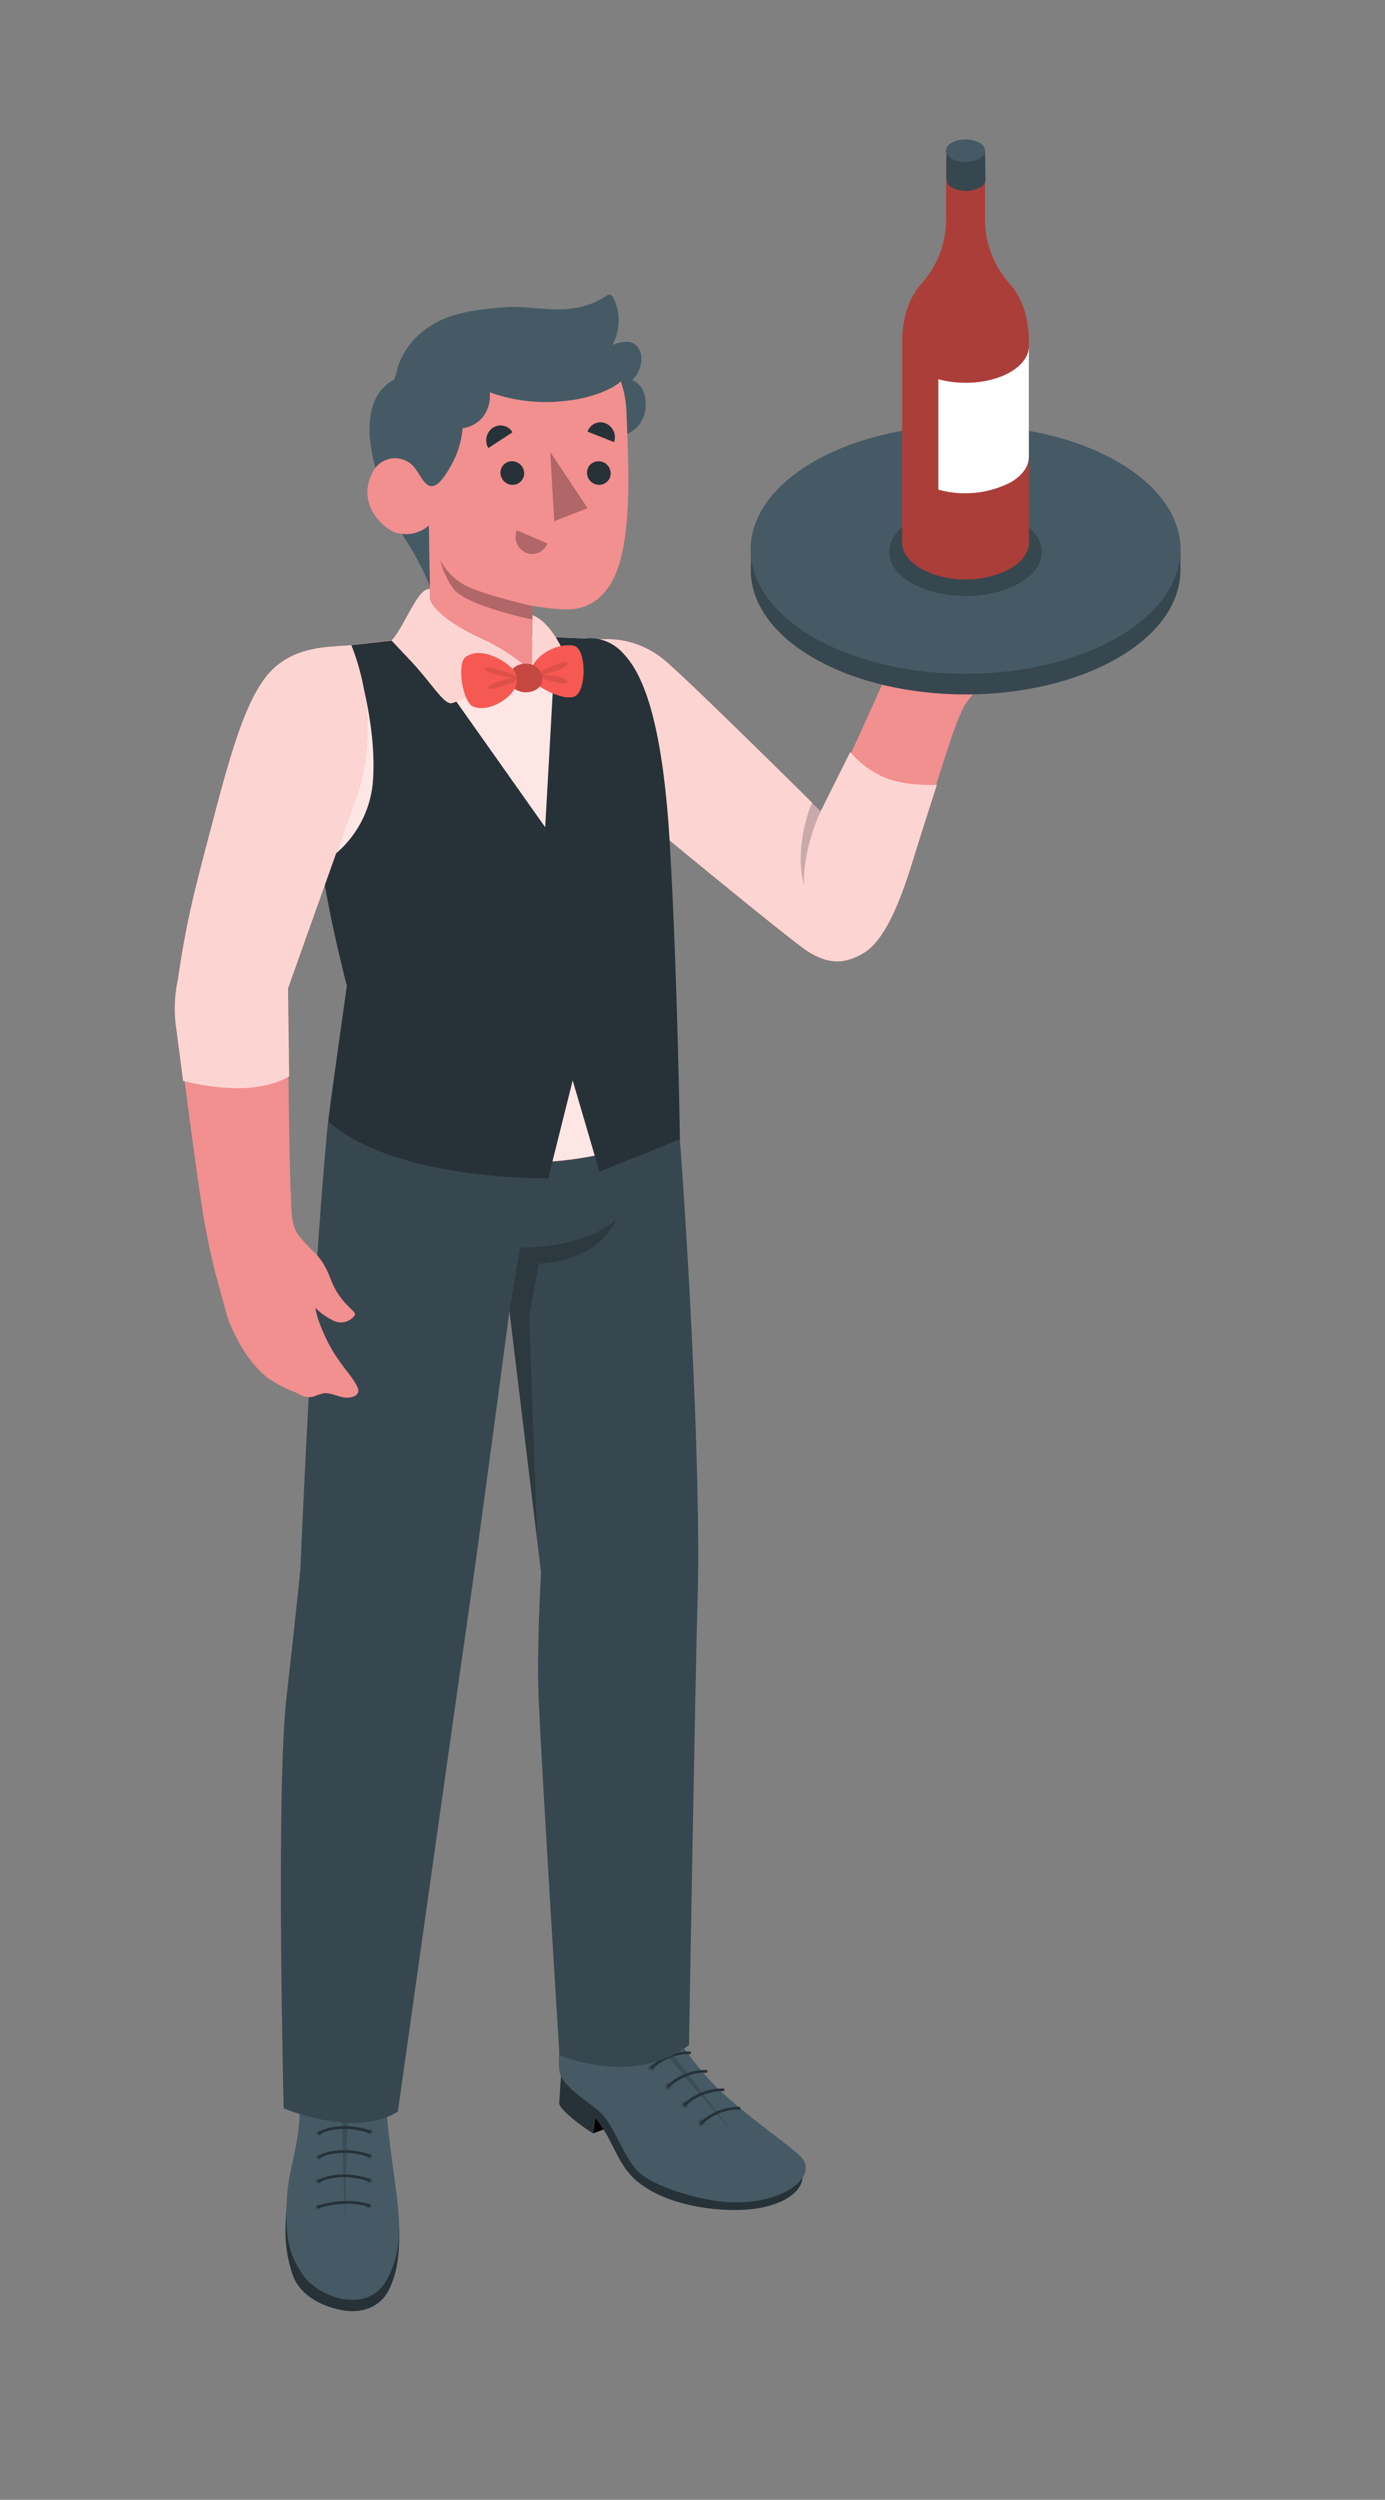 <svg viewBox="0 0 239.735 432.45" xmlns="http://www.w3.org/2000/svg">
  <rect x="0" y="0" width="239.735" height="432.45" fill="#808080" stroke="none"/>
  <defs></defs>
  <g id="freepik--character-1--inject-33">
    <g id="freepik--Chartacter--inject-33">
      <g id="freepik--bottom--inject-33">
        <polygon points="102.69 369.04 108.17 367.01 106.4 363.3 103.02 366.42 102.69 369.04"></polygon>
        <path d="M97.1,359.15s-.24,3.56-.3,4.68,4.71,4.63,5.89,5.21l.33-2.63a20.6,20.6,0,0,1,2.72,4.27c.91,1.6,2.06,4.63,4.58,6.7,3.74,3.08,9.58,4.67,15.55,4.91s9.39-1.19,11.09-2.48,2.25-2.8,1.84-4.31S97.1,359.15,97.1,359.15Z" style="fill:#263238"></path>
        <path d="M113.12,347.09l.09-2.06c1.1,0,1.21,3,2.81,5.59a53.37,53.37,0,0,0,8.34,10.79c6,5.55,11.4,9,14.09,11.54,3.6,3.34-2.78,8.58-12.52,8-4.83-.3-13.41-2.78-15.81-5.65s-3.85-7.33-5.77-9.41-6.06-4.2-7.25-6.73c-.66-1.39-.29-4.62.12-7.36.37-2.52.47-6.38,1.89-6.06l.09,1.3c.58,1.1,1.91,2.93,5.81,3.61C107,351,112.76,351.18,113.12,347.09Z" style="fill:#455a64"></path>
        <path d="M108.14,350.76c1.86-.15,3.86-.76,4.65-2.43l0-.06a4.72,4.72,0,0,0,1.23,4c1.73,2.05,12.66,16.48,12.66,16.48s-10.18-11.91-12.13-14.16c-2.89-3.31-3.81-3.7-6.46-3.81Z" style="opacity:0.15"></path>
        <path d="M110.55,354.58a.6.6,0,0,1-1.19-.14.6.6,0,0,1,1.19.14Z" style="opacity:0.15"></path>
        <path d="M113.41,357.77a.6.6,0,0,1-.67.52.59.59,0,0,1-.52-.66.6.6,0,0,1,1.19.14Z" style="opacity:0.15"></path>
        <path d="M116.26,361a.59.59,0,0,1-.66.53.6.6,0,0,1,.14-1.19A.59.59,0,0,1,116.26,361Z" style="opacity:0.15"></path>
        <path d="M119.12,364.16a.6.6,0,0,1-.66.52.59.59,0,1,1,.66-.52Z" style="opacity:0.15"></path>
        <path d="M122,367.35a.59.59,0,1,1-.52-.66A.6.6,0,0,1,122,367.35Z" style="opacity:0.15"></path>
        <path d="M109.94,354.75a.33.33,0,0,1-.16-.07.24.24,0,0,1,0-.34,9.77,9.77,0,0,1,6.75-2.63h0a.24.24,0,0,1,.22.25.25.25,0,0,1-.25.23c-3.54-.23-6.36,2.46-6.39,2.49A.26.26,0,0,1,109.94,354.75Z" style="fill:#263238"></path>
        <path d="M112.79,357.93a.23.23,0,0,1-.15-.07.24.24,0,0,1,0-.34,9.77,9.77,0,0,1,6.75-2.63h0a.24.24,0,0,1,.22.26.24.24,0,0,1-.25.22c-3.54-.22-6.36,2.47-6.39,2.49A.23.23,0,0,1,112.79,357.93Z" style="fill:#263238"></path>
        <path d="M115.65,361.13a.19.19,0,0,1-.15-.07.25.25,0,0,1,0-.34,9.92,9.92,0,0,1,6.75-2.63h0a.25.25,0,0,1,.22.26.24.24,0,0,1-.26.22c-3.53-.22-6.35,2.47-6.38,2.5A.22.22,0,0,1,115.65,361.13Z" style="fill:#263238"></path>
        <path d="M118.51,364.33a.26.26,0,0,1-.15-.07.25.25,0,0,1,0-.34,9.77,9.77,0,0,1,6.75-2.63h0a.24.24,0,1,1,0,.47,9.45,9.45,0,0,0-6.38,2.5A.28.28,0,0,1,118.51,364.33Z" style="fill:#263238"></path>
        <path d="M121.37,367.52a.21.21,0,0,1-.15-.07.24.24,0,0,1,0-.34,9.77,9.77,0,0,1,6.75-2.63h0a.24.24,0,0,1,.22.25.23.23,0,0,1-.25.23c-3.53-.23-6.36,2.47-6.39,2.49A.22.22,0,0,1,121.37,367.52Z" style="fill:#263238"></path>
        <path d="M69.08,385.22c.14,4.77-.33,8-1.77,10.92s-4.54,4.09-7.83,3.55-7.6-2.35-8.89-6.36-1.34-6.84-1-11.31Z" style="fill:#263238"></path>
        <path d="M53.25,352c-1.32.22-1.15,6.63-1.35,13.08-.22,6.92-2,9.93-2.26,15.6-.27,6.48.32,9.32,2.9,13s10.87,6.78,14.3.88c2.8-4.8,2.49-9.83,1.64-16.21-.88-6.59-1.56-11.22-1.73-16.26-.16-4.82-.24-9.5-1.44-9.94,0,.72,0,1.62-.06,2.32,0,.54.07,3.15-.67,3.24a9.92,9.92,0,0,1-.18-1.81,2.15,2.15,0,0,0-.5-1.52,2.46,2.46,0,0,0-1.53-.52,38,38,0,0,0-4-.27c-.67,0-1.34,0-2,.09a5.51,5.51,0,0,0-1.66.39,1.19,1.19,0,0,0-.66.71,2,2,0,0,0,0,.74,5.37,5.37,0,0,1-.05,1.33c0,.2-.15.44-.34.41s-.24-.21-.25-.37c-.07-.77,0-1.34-.07-2.25,0-.41,0-1,0-1.4S53.26,352.37,53.25,352Z" style="fill:#455a64"></path>
        <path d="M54.64,381.8a.47.47,0,0,0,.46.47.48.48,0,0,0,.48-.46.47.47,0,0,0-.46-.47A.48.48,0,0,0,54.64,381.8Z" style="opacity:0.15"></path>
        <path d="M54.7,377.34a.47.47,0,0,0,.46.47.46.46,0,0,0,.47-.46.47.47,0,1,0-.93,0Z" style="opacity:0.15"></path>
        <path d="M54.75,373.13a.48.48,0,0,0,.46.47.47.47,0,0,0,.47-.46.45.45,0,0,0-.45-.47A.47.47,0,0,0,54.75,373.13Z" style="opacity:0.15"></path>
        <path d="M54.81,369a.45.45,0,0,0,.46.47.47.47,0,0,0,.47-.46.48.48,0,0,0-.46-.47A.47.47,0,0,0,54.81,369Z" style="opacity:0.15"></path>
        <path d="M63.56,368.77a.45.45,0,0,0,.46.47.47.47,0,0,0,.47-.46.47.47,0,0,0-.46-.47A.46.46,0,0,0,63.56,368.77Z" style="opacity:0.15"></path>
        <path d="M63.5,373a.47.47,0,0,0,.46.47.46.46,0,0,0,.47-.46.45.45,0,0,0-.46-.47A.47.47,0,0,0,63.5,373Z" style="opacity:0.15"></path>
        <path d="M63.45,377.16a.46.46,0,0,0,.46.47.45.45,0,0,0,.47-.46.47.47,0,0,0-.46-.47A.46.46,0,0,0,63.45,377.16Z" style="opacity:0.15"></path>
        <path d="M63.39,381.63a.47.47,0,0,0,.46.47.46.46,0,0,0,.47-.46.45.45,0,0,0-.45-.47A.47.47,0,0,0,63.39,381.63Z" style="opacity:0.15"></path>
        <polygon points="59.67 384.06 60.53 352.87 58.81 352.99 59.67 384.06" style="opacity:0.15"></polygon>
        <path d="M55.11,382h.07c3-.95,6.46-1,8.59-.21a.24.24,0,0,0,.31-.13.23.23,0,0,0-.14-.31c-2.26-.87-5.76-.79-8.9.2a.24.24,0,0,0-.16.3A.25.25,0,0,0,55.11,382Z" style="fill:#263238"></path>
        <path d="M55.17,377.58a.2.2,0,0,0,.11,0c2.25-1.32,6.11-1.13,8.55-.19a.24.24,0,1,0,.17-.44c-2.55-1-6.59-1.17-9,.22a.23.23,0,0,0-.09.32A.24.24,0,0,0,55.17,377.58Z" style="fill:#263238"></path>
        <path d="M55.22,373.37a.27.27,0,0,0,.12,0c2.24-1.32,6.1-1.13,8.54-.19a.24.24,0,0,0,.31-.14.22.22,0,0,0-.14-.3c-2.54-1-6.58-1.17-8.95.22a.23.23,0,0,0-.08.32A.22.22,0,0,0,55.22,373.37Z" style="fill:#263238"></path>
        <path d="M55.27,369.22a.28.28,0,0,0,.12,0c2.24-1.31,6.11-1.12,8.55-.18a.23.23,0,0,0,.3-.14.24.24,0,0,0-.13-.31c-2.55-1-6.59-1.16-9,.23a.23.23,0,0,0-.08.32A.24.24,0,0,0,55.27,369.22Z" style="fill:#263238"></path>
        <path d="M63.74,171.81c-2.84,5.63-6.43,16.49-7.11,23.75C53.85,225.44,52,271.42,52,271.42c-.32,3.12-.86,8.57-2.42,22.31-1.84,16.23-.48,71-.48,71s12.47,5.27,19.77.55c0,0,10.52-74.59,12.85-90.72,2-14.08,6.46-47.74,6.46-47.74L93.65,272s-.73,12.68-.45,20.88c.33,9.55,3.64,62.64,3.64,62.64s12.8,5.52,22.42-1.73c0,0,1.12-65.18,1.48-76.66.71-22.51-2-69.88-4.16-93.67Z" style="fill:#37474f"></path>
        <path d="M88.2,226.82l1.81-11s10.84.29,16.61-4.8c0,0-2.32,6.86-13.34,7.59l-1.69,9.15L93,266.59Z" style="opacity:0.2"></path>
      </g>
      <g id="freepik--top--inject-33">
        <g id="freepik--arm--inject-33">
          <path d="M152.23,119.64c.74-1.4.7-5.12.87-8.09s.78-6.15.27-8.13c-.62-2.44-1.27-4.41,1.38-3.13s3.34,5.25,4,7.21c.39,1.11.72,2.1,1.82,1.23a29.72,29.72,0,0,0,4.73-6.11c1.42-2.37,1.49-5.09,2.61-6.31s1.48-1,1.74-.69.67,3.5-.14,6.46-2.66,4.94-2.25,5.14a1.15,1.15,0,0,0,.75,0c.59-.13,2.7-3.84,4-6.08,1.51-2.67,2.55-5.19,3.57-6s2.26-1,2.21-.11a31.24,31.24,0,0,1-1.86,6.34c-.76,1.68-4.16,6-3.75,6.27a.91.91,0,0,0,.82-.08c1-.65,2.49-3.08,3.65-4.42,1.46-1.68,2.51-3.32,3.4-4.17,1.28-1.24,1.91-.18,1.83.34-.4,2.38-2.8,6.36-4.81,8.78-1.67,2-1.33,2.88-.81,3.06s-6.77,4.17-6.77,4.17Z" style="fill:#b16668"></path>
          <path d="M184,103.47c-2,.47-5.42,6.11-8.62,7.46-3.7,1-11.75.14-16.15,2s-5.35,2.66-7,6.54c-2.11,4.52-6.19,14.06-10.14,21.36h0S121,120.1,117.25,116.56s-8.83-6.28-13.6-5.72l7.58,29.6s14,11.69,24.55,20.74c8.85,7.62,14,5.68,18-2.25a25.9,25.9,0,0,0,1.08-2.37c3.85-9.53,8.89-26.57,10.31-30.34s1.91-4.73,3.62-6.47c1.93-2,8.22-3.86,10-5.35s3.44-4,5.28-6.81c1-1.56,1.93-2.66,2-3.57C186,103.46,184.91,103.27,184,103.47Z" style="fill:#f28f8f"></path>
          <path d="M142.09,140.79a42.43,42.43,0,0,0-3.52,12.59s-1.47-4.65,2-14.19Z" style="fill:#f28f8f"></path>
          <path d="M103.82,110.61A15.52,15.52,0,0,1,115,114.19c4.12,3.39,27.06,26.14,27.06,26.14l5.11-10.23a16.44,16.44,0,0,0,6,4.42c3.71,1.53,9,1.24,9,1.24s-2.44,7.56-4.06,12.8-4.39,13.67-8.46,16.21-6.94,1.51-9.55,0-28.59-23-28.59-23Z" style="fill:#F55951"></path>
          <path d="M103.82,110.61A15.52,15.52,0,0,1,115,114.19c4.12,3.39,27.06,26.14,27.06,26.14l5.11-10.23a16.44,16.44,0,0,0,6,4.42c3.71,1.53,9,1.24,9,1.24s-2.44,7.56-4.06,12.8-4.39,13.67-8.46,16.21-6.94,1.51-9.55,0-28.59-23-28.59-23Z" style="fill:#fff;opacity:0.75"></path>
          <path d="M142.09,140.33c-1.62,3.16-3.33,9.57-2.85,12.9-1.74-5.5.47-12.68,1.38-14.44Z" style="opacity:0.2"></path>
        </g>
        <path d="M204.32,95.08h0c0-5.49-3.61-11-10.87-15.18-14.53-8.39-38.09-8.39-52.62,0-7.61,4.39-11.22,10.22-10.85,16v1.94c-.37,5.76,3.24,11.59,10.85,16,14.53,8.39,38.09,8.39,52.62,0,7.26-4.19,10.87-9.69,10.87-15.18h0Z" style="fill:#37474f"></path>
        <ellipse cx="167.13" cy="95.08" rx="37.2" ry="21.48" style="fill:#455a64"></ellipse>
        <path id="freepik--shadow--inject-33" d="M157.79,100.87c-5.16-3-5.16-7.81,0-10.79s13.52-3,18.68,0,5.17,7.81,0,10.79S163,103.85,157.79,100.87Z" style="fill:#37474f"></path>
        <g id="freepik--wine-bottle--inject-33">
          <g id="freepik--wine-bottle--inject-33">
            <path d="M170.5,37.79V27.4l-3.37.13-3.36-.13V37.79a16.77,16.77,0,0,1-4.25,11.26c-1.69,1.89-3.27,4.93-3.35,9.77V93.87h0c0,2.36,2.32,4.76,6.89,5.88a17.28,17.28,0,0,0,8.15,0c4.56-1.12,6.86-3.52,6.88-5.88h0V58.82c-.08-4.84-1.66-7.88-3.35-9.77A16.76,16.76,0,0,1,170.5,37.79Z" style="fill:#F55951"></path>
            <path d="M170.5,37.79V27.4l-3.37.13-3.36-.13V37.79a16.77,16.77,0,0,1-4.25,11.26c-1.69,1.89-3.27,4.93-3.35,9.77V93.87h0c0,2.36,2.32,4.76,6.89,5.88a17.28,17.28,0,0,0,8.15,0c4.56-1.12,6.86-3.52,6.88-5.88h0V58.82c-.08-4.84-1.66-7.88-3.35-9.77A16.76,16.76,0,0,1,170.5,37.79Z" style="opacity:0.3"></path>
            <path d="M170.5,26.25s0-.06,0-.09a1.64,1.64,0,0,0-1-1.45,5.25,5.25,0,0,0-4.76,0,1.94,1.94,0,0,0-.87.89.47.47,0,0,0,0,.1s0,.05,0,.07a.79.79,0,0,0-.05.22v5.09a1.67,1.67,0,0,0,1,1.39,5.25,5.25,0,0,0,4.76,0,1.77,1.77,0,0,0,1-1.17.21.21,0,0,0,0-.11Z" style="fill:#37474f"></path>
            <path d="M169.51,27.46a5.25,5.25,0,0,1-4.76,0c-1.32-.76-1.32-2,0-2.75a5.25,5.25,0,0,1,4.76,0C170.83,25.47,170.83,26.7,169.51,27.46Z" style="fill:#455a64"></path>
            <path d="M178.09,59.9V79c0,1.63-1.07,3.25-3.21,4.47a17.3,17.3,0,0,1-12.46,1.23V65.6c4.07,1.13,9.09.72,12.46-1.23C177,63.14,178.09,61.51,178.09,59.9Z" style="fill:#fff"></path>
          </g>
        </g>
        <g id="freepik--Chest--inject-33">
          <path d="M79.81,109.63c-5.56.47-18.19,1.71-22.59,2.52-3.83,1.52-2.88,4.17-3,8.77-.58,15.8,6.31,49.61,6.31,49.61l-3.36,22c7.54,7.71,41.48,13.85,60,1.91,0,0-.27-38.4-3.49-61-2.31-16.14-6.42-22.71-12.3-23Z" style="fill:#F55951"></path>
          <path d="M79.81,109.63c-5.56.47-18.19,1.71-22.59,2.52-3.83,1.52-2.88,4.17-3,8.77-.58,15.8,6.31,49.61,6.31,49.61l-3.36,22c7.54,7.71,41.48,13.85,60,1.91,0,0-.27-38.4-3.49-61-2.31-16.14-6.42-22.71-12.3-23Z" style="fill:#fff;opacity:0.85"></path>
          <path d="M71.26,110.43l23.11,32.68,1.84-32.86,5.14.2a7.64,7.64,0,0,1,6.47,2.53c3.1,3.18,6.8,10.49,8.12,33s1.75,51.12,1.75,51.12l-13.93,5.58-4.63-15.77L94.9,203.83s-26.45.51-38.08-9.85c0-.66,3.22-23.45,3.22-23.45s-3-11.3-4.39-21.11a18.26,18.26,0,0,0,8.95-15.07c.57-10.8-3.79-22.74-3.79-22.74Z" style="fill:#263238"></path>
          <path d="M68.17,65.72l.07-.12a13.79,13.79,0,0,0,.62-2.16,13.85,13.85,0,0,1,3.28-5.21A16,16,0,0,1,79,54.42a25.9,25.9,0,0,1,4.12-.82,50.06,50.06,0,0,1,5-.49C92,53,96,54,99.89,53.22a13.31,13.31,0,0,0,5-2,1.17,1.17,0,0,1,.6-.25c.36,0,.6.36.76.69a8.9,8.9,0,0,1-.23,8c1.31-.46,2.9-.88,4,0a3,3,0,0,1,1,2.32,5.24,5.24,0,0,1-1.59,3.8c1.61.54,2.32,2.43,2.32,3.85a5.45,5.45,0,0,1-1.72,4.5,7.08,7.08,0,0,1-3.58,1.59,15.42,15.42,0,0,1-3.84,0,45.75,45.75,0,0,1,.85,6.49,9.68,9.68,0,0,1-.61,4.62c-.71,1.5-2.26,2.12-3.69,2.79A24.14,24.14,0,0,1,88.31,91.8H88A23.71,23.71,0,0,1,74.65,87.2l0,3.9-.16,10.43a53.45,53.45,0,0,0-3.66-7.17c-1.24-1.94-2.69-4.2-5.21-11.39C63,75.27,63.24,68.31,68.17,65.72Z" style="fill:#455a64"></path>
          <path d="M74.86,84.08c-1.38.23-2.16-2.18-3.35-3.47A4.32,4.32,0,0,0,64.37,82c-2.1,4.19.38,8.28,3.75,10a6,6,0,0,0,6.11-1.09l.36,20.53c3.62,4.85,10,2.37,17.41,4.82,2.35-5.66,1.75-2.9.08-5.55l.11-5.89s4.84.84,7.22.52c4-.52,6.51-3.58,7.8-7.83,2.06-6.81,1.61-17,1.24-25.7a18.25,18.25,0,0,0-1-5.86c-.9,1-4.49,2.89-9.59,3.4a28.55,28.55,0,0,1-13.1-1.49,5.84,5.84,0,0,1-1.22,4.32,5.45,5.45,0,0,1-3.46,1.9,15.9,15.9,0,0,1-2.2,6.79C77.4,81.7,76,84.08,74.86,84.08Z" style="fill:#f28f8f"></path>
          <path d="M92.19,104.85s-8.77-2-11.81-3.67a10.12,10.12,0,0,1-4.17-4.3,13.92,13.92,0,0,0,2.31,5c2.19,2.92,13.62,5.29,13.62,5.29Z" style="fill:#b16668"></path>
          <path d="M89.47,91.75,94.74,94A2.8,2.8,0,0,1,91,95.6,3,3,0,0,1,89.47,91.75Z" style="fill:#b16668"></path>
          <path d="M106.29,76.48l-4.59-1.81a2.37,2.37,0,0,1,3.12-1.44A2.6,2.6,0,0,1,106.29,76.48Z" style="fill:#263238"></path>
          <path d="M84.53,77.51l4.18-2.73A2.4,2.4,0,0,0,85.32,74,2.62,2.62,0,0,0,84.53,77.51Z" style="fill:#263238"></path>
          <polygon points="95.24 78.18 95.94 90.17 101.7 87.91 95.24 78.18" style="fill:#b16668"></polygon>
          <path d="M101.62,81.51a2.11,2.11,0,0,0,1.77,2.34,2,2,0,0,0,2.3-1.69,2.12,2.12,0,0,0-1.77-2.34A2,2,0,0,0,101.62,81.51Z" style="fill:#263238"></path>
          <path d="M86.64,81.51a2.12,2.12,0,0,0,1.77,2.34,2,2,0,0,0,2.3-1.69,2.1,2.1,0,0,0-1.77-2.34A2,2,0,0,0,86.64,81.51Z" style="fill:#263238"></path>
          <path d="M74.42,101.9l0,1.67c.24,1.27,2.47,3.89,8.72,6.79S92,116.29,92,116.29a16.24,16.24,0,0,0-5,.86c-2.88,1-7.68,4.55-9,4.5s-3.32-3.47-6.83-7.25c-3-3.18-3.4-3.6-3.4-3.6C70.1,108.3,72.3,101.61,74.42,101.9Z" style="fill:#F55951"></path>
          <path d="M92.05,116.18c4-.21,6.44,3.14,7,2.31s-2.26-10.29-6.87-12.06Z" style="fill:#F55951"></path>
          <g style="opacity:0.75">
            <path d="M74.42,101.9l0,1.67c.24,1.27,2.47,3.89,8.72,6.79S92,116.29,92,116.29a16.24,16.24,0,0,0-5,.86c-2.88,1-7.68,4.55-9,4.5s-3.32-3.47-6.83-7.25c-3-3.18-3.4-3.6-3.4-3.6C70.1,108.3,72.3,101.61,74.42,101.9Z" style="fill:#fff"></path>
            <path d="M92.05,116.18c4-.21,6.44,3.14,7,2.31s-2.26-10.29-6.87-12.06Z" style="fill:#fff"></path>
          </g>
          <path d="M92.68,118.09a2.68,2.68,0,0,1-.62-2.73c1.94-3.53,6.27-4.08,7.44-3.6,2.08.85,2,8-.11,8.76S92.63,118.52,92.68,118.09Z" style="fill:#F55951"></path>
          <path d="M93.25,116.29c.93-.41,4.81-2.4,5-1.6.3,1-4.23,2-4.23,2s4.5.3,4.2,1.38c-.2.73-4.72-.87-4.72-.87Z" style="opacity:0.1"></path>
          <path d="M93,115.52a1,1,0,0,1,.21.21,2.72,2.72,0,0,1,.58,2.42A2.57,2.57,0,0,1,92,119.62a3.53,3.53,0,0,1-2.95-.47,2.38,2.38,0,0,1-.84-2.5C88.77,114.71,91.59,114.26,93,115.52Z" style="fill:#F55951"></path>
          <path d="M93,115.52a1,1,0,0,1,.21.21,2.72,2.72,0,0,1,.58,2.42A2.57,2.57,0,0,1,92,119.62a3.53,3.53,0,0,1-2.95-.47,2.38,2.38,0,0,1-.84-2.5C88.77,114.71,91.59,114.26,93,115.52Z" style="opacity:0.2"></path>
          <path d="M89.23,116.45c-.41-1.24-5.54-5-8.61-2.81-1.61,1.12-.55,7.86,1.3,8.6,2.69,1.08,6.66-1.5,7.35-3.53A2.73,2.73,0,0,0,89.23,116.45Z" style="fill:#F55951"></path>
          <path d="M89.45,117.08a3.31,3.31,0,0,1,0,.55c-.36.38-4.83,2.11-4.93,1.35s4.07-1.69,4.07-1.69-4.85-.82-4.57-1.68C84.24,115,88.9,116.63,89.45,117.08Z" style="opacity:0.1"></path>
        </g>
        <g id="freepik--arm--inject-33">
          <path d="M50.32,206.06c.19,3.29-.06,5.35,1.19,7.41a26.29,26.29,0,0,0,3.11,3.35c2.66,3,2.23,4.68,4.16,7.38,1.5,2.11,2.95,2.79,2.63,3.34a2.94,2.94,0,0,1-3.93.79,10.36,10.36,0,0,1-2.89-2.1A14.64,14.64,0,0,0,55,228a30.68,30.68,0,0,0,1.4,3.47,25.36,25.36,0,0,0,2.28,3.89c1,1.51,2.45,3,3.2,4.62.61,1.37-.8,1.85-2,1.8s-2.49-.88-3.84-.76a12.49,12.49,0,0,0-1.76.58c-1.34.34-2.09-.23-3.24-.78a22,22,0,0,1-4.94-2.62,19.84,19.84,0,0,1-3.86-4.51,30.57,30.57,0,0,1-2.35-4.46c-.66-1.55-1-3.23-1.47-4.85a121.83,121.83,0,0,1-3.69-17.09c-1-6.22-4.08-30.44-4.08-30.44l19.13-2S50.07,201.52,50.32,206.06Z" style="fill:#f28f8f"></path>
          <path d="M60.81,111.61c-3.84.34-9.61.06-13.91,4.48-4.69,4.83-7.59,16.61-10.79,28.71s-4,15.91-5.35,24.83a23.7,23.7,0,0,0-.38,7.34c.73,5.47,1.31,10,1.31,10s11.56,3.34,18.36-.77L49.85,171l12.26-34.43A38.83,38.83,0,0,0,60.81,111.61Z" style="fill:#F55951"></path>
          <path d="M60.81,111.61c-3.84.34-9.61.06-13.91,4.48-4.69,4.83-7.59,16.61-10.79,28.71s-4,15.91-5.35,24.83a23.7,23.7,0,0,0-.38,7.34c.73,5.47,1.31,10,1.31,10s11.56,3.34,18.36-.77L49.85,171l12.26-34.43A38.83,38.83,0,0,0,60.81,111.61Z" style="fill:#fff;opacity:0.75"></path>
        </g>
      </g>
    </g>
  </g>
</svg>